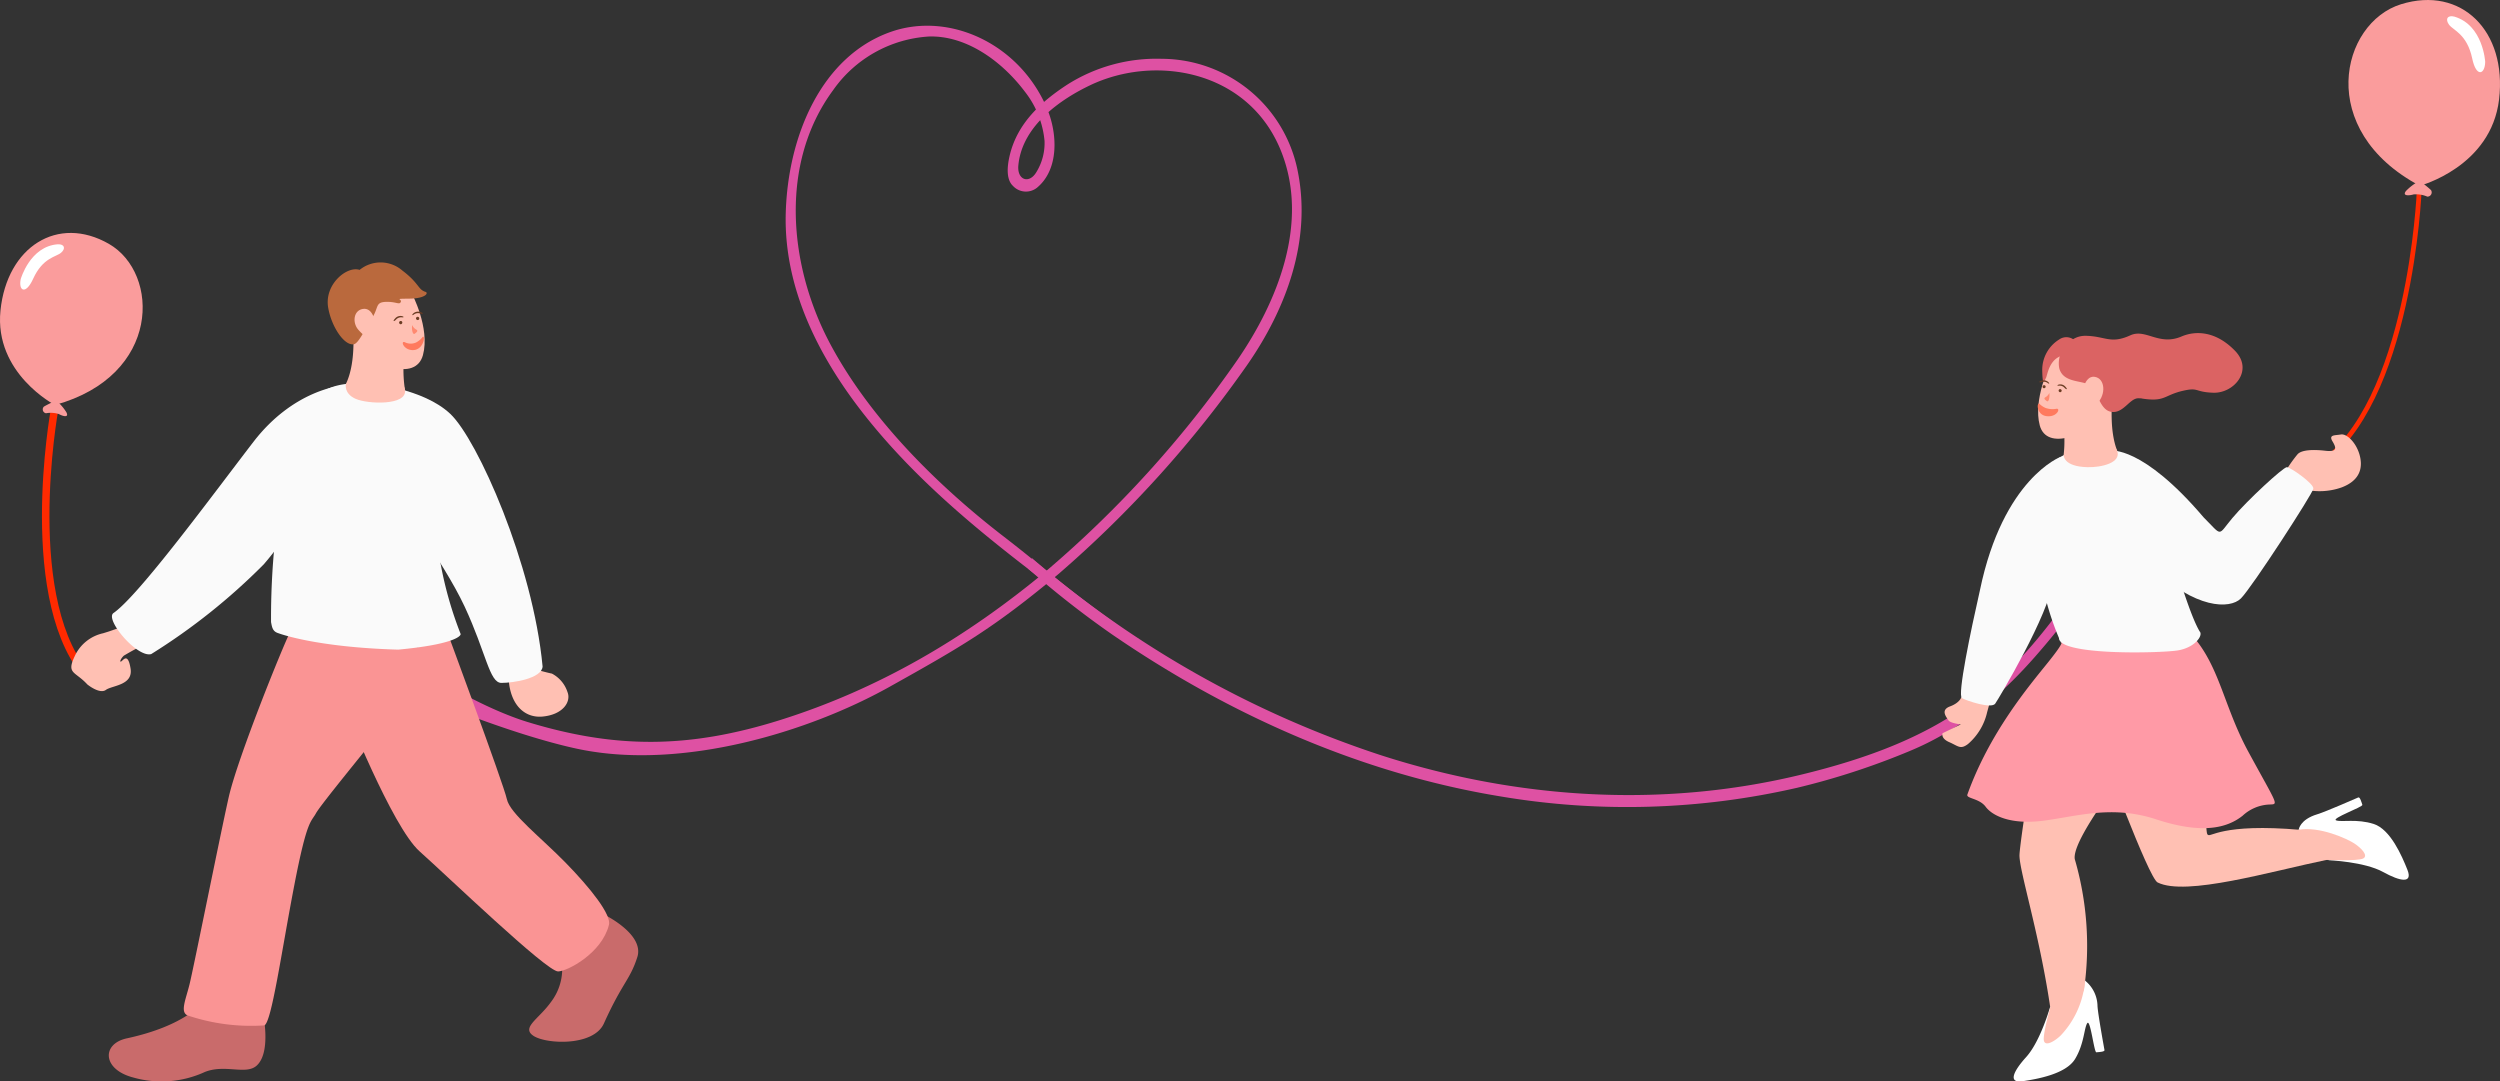 <svg xmlns="http://www.w3.org/2000/svg" xmlns:xlink="http://www.w3.org/1999/xlink" width="310.919" height="134.5" viewBox="0 0 310.919 134.5">
  <rect x="0" y="0" width="310.919" height="134.5" fill="#333333" stroke="none"/>
  <defs>
    <clipPath id="clip-path">
      <rect id="사각형_5334" data-name="사각형 5334" width="225.624" height="97.168" fill="none"/>
    </clipPath>
    <clipPath id="clip-path-2">
      <rect id="사각형_5330" data-name="사각형 5330" width="22.697" height="57.941" fill="none"/>
    </clipPath>
    <clipPath id="clip-path-3">
      <rect id="사각형_5333" data-name="사각형 5333" width="17.746" height="55.621" fill="none"/>
    </clipPath>
    <clipPath id="clip-path-4">
      <rect id="사각형_5332" data-name="사각형 5332" width="70.5" height="101.858" fill="none"/>
    </clipPath>
    <clipPath id="clip-path-5">
      <rect id="사각형_5331" data-name="사각형 5331" width="58.004" height="93.07" transform="translate(0 0)" fill="none"/>
    </clipPath>
  </defs>
  <g id="그룹_36866" data-name="그룹 36866" transform="translate(-33.127 -257.219)">
    <g id="그룹_19194" data-name="그룹 19194" transform="translate(73.02 260.416)">
      <g id="그룹_19193" data-name="그룹 19193" clip-path="url(#clip-path)">
        <path id="패스_17899" data-name="패스 17899" d="M233.094,135.6a116.917,116.917,0,0,0,10.421,8.173c14.828,10.19,31.314,17.4,48.437,20.19a94.509,94.509,0,0,0,36.818-1.089,91.536,91.536,0,0,0,13.943-4.55c5.994-2.473,10.976-6.454,15.586-11.692,6.173-7.014,8.677-11.669,12.39-19.909.381-.847-.65-1.647-1.074-.821-1.94,3.782-4.58,9.871-7,13.261-8.156,11.441-15.6,17.8-33.485,22.113-17.278,4.169-35.3,3-52.259-2.49a127.258,127.258,0,0,1-43.27-24.465" transform="translate(-145.147 -68.099)" fill="#de51a3"/>
        <path id="패스_17900" data-name="패스 17900" d="M92.91,71.3C84.394,64.9,75.723,58.248,68.658,49.7,62.78,42.6,57.539,33.477,57.829,23.291c.277-9.69,4.483-19.461,12.993-22.5,7.25-2.592,16.024,1.381,19.473,9.434,1.352,3.157,1.55,7.66-1.238,9.938a2.2,2.2,0,0,1-2.966-.235c-.9-.842-.692-2.519-.446-3.633.924-4.178,4.009-6.867,7.1-8.906a20.731,20.731,0,0,1,11.848-3.273,17.307,17.307,0,0,1,16.89,13.872c1.8,8.765-1.481,17.25-6.136,24.015A141.5,141.5,0,0,1,91.731,68.207c-8.08,6.739-12.044,9.014-21.042,14.041-9.98,5.576-25.688,10.366-38.5,7.74C22.528,88.009,3.857,80.459,0,76.5l10.406,1.621c3.629,3.438,10.848,7.107,15.239,8.452,11.06,3.389,20.195,3.332,31.527-.232C69.324,82.516,80.148,76.191,90.24,67.8A136.926,136.926,0,0,0,114,41.567c4.88-7.092,9.064-17.045,5.389-26.071-4.052-9.952-15.6-11.97-23.727-8.08-3.558,1.7-8.438,4.981-8.905,9.95-.174,1.844,1.351,2.348,2.241.844a6.89,6.89,0,0,0,1.016-3.88A11.615,11.615,0,0,0,87.6,8.245c-2.926-3.9-7.384-7.059-11.988-6.9A15.718,15.718,0,0,0,63.726,8.008c-6.761,9.165-5.51,21.929-.362,31.577,5.085,9.528,13.667,17.863,21.643,24,5.048,3.886,6.638,5.587,14.347,11.158" transform="translate(0 0)" fill="#de51a3"/>
      </g>
    </g>
    <g id="그룹_19186" data-name="그룹 19186" transform="translate(321.349 257.219)">
      <g id="그룹_19185" data-name="그룹 19185" clip-path="url(#clip-path-2)">
        <path id="패스_17846" data-name="패스 17846" d="M12.787,197.544S11.722,224.074.164,231.662" transform="translate(-0.144 -173.751)" fill="none" stroke="#ff2a00" stroke-miterlimit="10" stroke-width="0.597"/>
        <path id="패스_17847" data-name="패스 17847" d="M40.826,23.1s8.862-2.331,9.858-10.733C51.689,3.879,46.014-1.8,38.495.525s-10.7,15.66,2.331,22.58" transform="translate(-28.102 0)" fill="#fa9c9c"/>
        <path id="패스_17848" data-name="패스 17848" d="M91.935,186.6s1.324,1.033,1.431,1.2a.527.527,0,0,1-.491.772,3.533,3.533,0,0,0-1.7-.273c-.586.173-1.457.21-.936-.439a6.539,6.539,0,0,1,1.7-1.258" transform="translate(-79.225 -164.12)" fill="#fa9c9c"/>
        <path id="패스_17849" data-name="패스 17849" d="M138.538,22.409s-.252-4.561-3.832-5.624c-.86-.229-1.18.329-.652,1.021s2.236,1.163,2.872,4.194c.5,2.391,1.587,1.992,1.612.409" transform="translate(-117.682 -14.717)" fill="#fff"/>
      </g>
    </g>
    <g id="그룹_19192" data-name="그룹 19192" transform="translate(33.127 286.189)">
      <g id="그룹_19191" data-name="그룹 19191" clip-path="url(#clip-path-3)">
        <path id="패스_17895" data-name="패스 17895" d="M80.182,306.739s-4.416,24.32,4.545,33.559" transform="translate(-73.411 -284.7)" fill="none" stroke="#ff2a00" stroke-miterlimit="10" stroke-width="0.932"/>
        <path id="패스_17896" data-name="패스 17896" d="M6.838,21.4S-.741,17.481.06,9.645c.809-7.92,7.119-11.931,13.478-8.29s6.546,16.4-6.7,20.042" transform="translate(-0.001 0)" fill="#fa9c9c"/>
        <path id="패스_17897" data-name="패스 17897" d="M75.655,289.876s-1.413.67-1.543.8a.49.49,0,0,0,.289.8,3.289,3.289,0,0,1,1.6.1c.5.276,1.281.486.94-.209a6.083,6.083,0,0,0-1.291-1.489" transform="translate(-68.678 -269.049)" fill="#fa9c9c"/>
        <path id="패스_17898" data-name="패스 17898" d="M35.107,23.954s1.154-4.092,4.623-4.332c.828-.034,1.006.539.385,1.06s-2.267.6-3.46,3.228c-.941,2.07-1.846,1.487-1.548.044" transform="translate(-32.531 -18.211)" fill="#fff"/>
      </g>
    </g>
    <g id="그룹_19190" data-name="그룹 19190" transform="translate(42 289.859)">
      <g id="그룹_19189" data-name="그룹 19189" transform="translate(0 0.001)" clip-path="url(#clip-path-4)">
        <path id="패스_17875" data-name="패스 17875" d="M62.747,1010.655s-2.037,2.853-9.355,4.432c-3.142.678-3.061,3.845.759,4.858a12.884,12.884,0,0,0,8.927-.668c2.495-1.014,5.121.394,6.449-.788,1.938-1.725.729-6.878.729-6.878Z" transform="translate(-46.492 -918.591)" fill="#c96b6b"/>
        <path id="패스_17876" data-name="패스 17876" d="M154.192,539.9a24.7,24.7,0,0,0,9.383,1.184c.9-.4,2.122-9.137,3.714-17.4s2.09-7.86,2.687-8.955,5.87-7.462,10.049-12.736a11.94,11.94,0,0,0,1.99-11.044s-14.427-.4-15.323,1.393-6.467,15.522-7.562,20.4-4.378,21.293-4.876,23.283-1.257,3.575-.063,3.874" transform="translate(-139.567 -446.2)" fill="#fa9494"/>
        <path id="패스_17877" data-name="패스 17877" d="M629.084,895.726a6.792,6.792,0,0,1-1.287,5.495c-1.508,2.111-3.72,3.158-2.141,4.19s7.45,1.322,8.745-1.549c2.323-5.147,3.246-5.4,4.157-8.258s-4.13-5.283-4.13-5.283Z" transform="translate(-568.168 -809.218)" fill="#c96b6b"/>
        <path id="패스_17878" data-name="패스 17878" d="M373.41,504.635s5.86,14.849,9.292,17.908,15.82,14.97,17.232,14.939c1.158-.025,5.415-2.252,6.311-5.759.373-1.269-2.313-4.627-5.373-7.761s-6.94-6.119-7.313-7.91-7.761-21.716-7.761-21.716Z" transform="translate(-339.395 -449.306)" fill="#fa9494"/>
        <path id="패스_17879" data-name="패스 17879" d="M376.282,16.494s2.309,4.314,1.4,7.687-6.258,1.367-8.628-1.732-1.732-5.985-.729-7.17,5.742-2.795,7.96,1.215" transform="translate(-333.952 -12.666)" fill="#ffc0b3"/>
        <path id="패스_17880" data-name="패스 17880" d="M350.416,52.079a16.116,16.116,0,0,1-.047-6.089c.652-2.974-7.151-6.88-7.151-6.88s2.938,13.134-3.469,13.984l4.815,3.045Z" transform="translate(-308.799 -35.547)" fill="#ffc0b3"/>
        <path id="패스_17881" data-name="패스 17881" d="M273.257,196.063s4.513,1.764,14.961,2.062c6.418-.6,7.761-1.567,7.761-1.94a46.9,46.9,0,0,1-2.463-8.582c-1.716-7.612,3.265-21.119-7.892-22.443-7.89-.937-9.421,2.295-11.287,9.981a94.263,94.263,0,0,0-1.94,19.552c.124.647.188,1.146.859,1.371" transform="translate(-247.561 -149.972)" fill="#fafafa"/>
        <path id="패스_17882" data-name="패스 17882" d="M353.886.926a4.139,4.139,0,0,1,5.329.091c2.1,1.588,1.913,2.346,2.869,2.642.394.122.046.82-2,.843s-.881.023-1.078.418-.547-.061-1.867-.015-.865.7-1.685,1.974-1.68,3.181-2.277,3.295c-1.2.228-2.8-2.2-3.2-4.555-.5-2.915,2.353-5.223,3.917-4.691" transform="translate(-318.036 -0.001)" fill="#ba693d"/>
        <path id="패스_17883" data-name="패스 17883" d="M389.045,64.438s-.342-1.344-1.457-1.093-1.23,1.776-.433,2.619a5.572,5.572,0,0,0,1.344,1.116Z" transform="translate(-351.418 -57.546)" fill="#ffc0b3"/>
        <path id="패스_17884" data-name="패스 17884" d="M9.143,480.94a7.877,7.877,0,0,1-2.792,1.493c-2,.7-1.348.487-2.4.812A5.081,5.081,0,0,0,.421,486.09c-1.057,2.233.029,1.846,1.572,3.523,0,0,1.519,1.246,2.3.678s3.4-.563,3.074-2.644-.937-1.014-1.176-.892-.043-.381.348-.731a39.68,39.68,0,0,1,4.262-2.193c2.394-1.189-1.661-2.891-1.661-2.891" transform="translate(0 -437.129)" fill="#ffc0b3"/>
        <path id="패스_17885" data-name="패스 17885" d="M83.888,168.44s-5.87.5-10.845,6.965S58.814,194.509,55.63,196.7c-1.094.8,2.968,5.6,4.7,5.1a77.114,77.114,0,0,0,14.007-11.172,38.806,38.806,0,0,0,6.965-11.84Z" transform="translate(-50.395 -153.096)" fill="#fafafa"/>
        <path id="패스_17886" data-name="패스 17886" d="M600.75,553.734s1.457.41,2.019.516a3.981,3.981,0,0,1,1.943,2.308c.471,1.184-.547,2.793-3.1,3.036-2.01.192-3.765-1.154-4.16-4.039s3.295-1.822,3.295-1.822" transform="translate(-543.004 -503.118)" fill="#ffc0b3"/>
        <path id="패스_17887" data-name="패스 17887" d="M409.183,165.708s6.467.547,9.85,3.731,10.29,18.69,11.484,31.426c-.1,1.493-3.631,2.038-5.124,2.038s-1.883-3.713-4.569-9.485-9.452-14.825-9.452-14.825Z" transform="translate(-371.909 -150.613)" fill="#fafafa"/>
        <path id="패스_17888" data-name="패스 17888" d="M374.619,150.638s-.285,1.184,1.218,1.845,6.354.854,6.137-1.059-3.86-2.323-3.86-2.323Z" transform="translate(-340.474 -135.519)" fill="#ffc0b3"/>
        <path id="패스_17889" data-name="패스 17889" d="M441.035,73.067a.869.869,0,0,0-.834.26c-.38.395-.188.455.068.194a.854.854,0,0,1,.786-.3c.244.008.217-.086-.02-.154" transform="translate(-399.907 -66.391)" fill="#6b3c23"/>
        <path id="패스_17890" data-name="패스 17890" d="M447.606,80.29a.218.218,0,0,1-.2-.194.208.208,0,0,1,.3-.194.2.2,0,0,1,.092.229.209.209,0,0,1-.19.159" transform="translate(-406.644 -72.603)" fill="#6b3c23"/>
        <path id="패스_17891" data-name="패스 17891" d="M465.6,67.407a.868.868,0,0,1,.85-.2c.528.147.393.3.04.2a.854.854,0,0,0-.829.141c-.207.131-.231.037-.061-.142" transform="translate(-423.088 -61.052)" fill="#6b3c23"/>
        <path id="패스_17892" data-name="패스 17892" d="M470.89,74.586a.218.218,0,0,0,.078-.271.208.208,0,0,0-.36-.013.2.2,0,0,0,.037.244.209.209,0,0,0,.244.041" transform="translate(-427.716 -67.445)" fill="#6b3c23"/>
        <path id="패스_17893" data-name="패스 17893" d="M465.065,85.45a1.156,1.156,0,0,0,.468.538c.323.17.141.313-.133.531s-.426-.561-.335-1.069" transform="translate(-422.677 -77.666)" fill="#ff8970"/>
        <path id="패스_17894" data-name="패스 17894" d="M455.005,101.3a2.437,2.437,0,0,1-.846.714,1.642,1.642,0,0,1-1.376-.038c-.541-.235-.218.877.849.972,1.478.131,1.747-1.875,1.372-1.647" transform="translate(-411.304 -92.052)" fill="#ff7a5e"/>
      </g>
    </g>
    <g id="그룹_19188" data-name="그룹 19188" transform="translate(274.693 298.65)">
      <g id="그룹_19187" data-name="그룹 19187" transform="translate(0 -0.002)" clip-path="url(#clip-path-5)">
        <path id="패스_17850" data-name="패스 17850" d="M139.848,21.293s-2.116,4.38-1.256,7.566,5.913,1.292,8.151-1.636,1.636-5.654.689-6.774-5.489-2.945-7.585.844" transform="translate(-126.477 -17.377)" fill="#ffc0b3"/>
        <path id="패스_17851" data-name="패스 17851" d="M172.954,60.885A15.227,15.227,0,0,0,173,55.132c-.616-2.81,6.756-6.5,6.756-6.5s-2.776,12.408,3.278,13.21l-4.548,2.876Z" transform="translate(-158.07 -44.448)" fill="#ffc0b3"/>
        <path id="패스_17852" data-name="패스 17852" d="M497.883,150.689a17.752,17.752,0,0,1,1.334-1.85c.516-.559,1.979-.6,3.442-.43s1.42-.3.9-1.162.3-.731,1.033-.861,1.893.99,2.324,2.5.172,3.184-2.237,4.088a8.217,8.217,0,0,1-4.733.215Z" transform="translate(-455.036 -133.779)" fill="#ffc0b3"/>
        <path id="패스_17853" data-name="패스 17853" d="M212.04,169.627s3.924-.714,11.594,8.294c2.408,2.408,1.694,2.319,3.567.089s6.332-6.332,6.778-6.332,3.389,2.051,3.3,2.675-7.625,12.263-9.007,13.645-5.708,1.293-11.014-3.79S205.173,169,212.04,169.627" transform="translate(-191.138 -155.004)" fill="#fafafa"/>
        <path id="패스_17854" data-name="패스 17854" d="M107.616,938.86s-1.2,4.269-2.968,6.228c-1.662,1.836-2.287,3.291-.436,3.016s5.385-.9,6.513-2.775,1.106-3.8,1.5-4.428.853,3.642,1.141,3.61,1.05-.049,1.008-.284-.8-4.383-.866-5.444a4.151,4.151,0,0,0-1.562-3.2s-2.094,5.147-3.992,6.572.207-3.916-.335-3.294" transform="translate(-94.212 -855.067)" fill="#fff"/>
        <path id="패스_17855" data-name="패스 17855" d="M112.778,607.975s-1.217,7.589-1.325,9.374,2.435,9.671,3.793,18.822c.588,1.817,4.085-1.071,4.242-2.078a38.6,38.6,0,0,0-1.16-16.164c-.454-2.694,8.277-13.393,8.277-13.393l-14.2,1.865Z" transform="translate(-101.859 -552.51)" fill="#ffc0b3"/>
        <path id="패스_17856" data-name="패스 17856" d="M147.416,937.264s-1.065,3.728-.883,4.481,1.332.072,2.083-.647a11.162,11.162,0,0,0,2.961-6.177c.144-2.686-4.161,2.342-4.161,2.342" transform="translate(-133.903 -853.742)" fill="#ffc0b3"/>
        <path id="패스_17857" data-name="패스 17857" d="M229.973,602.768s5.852,15.884,6.974,16.445c3.524,1.762,13.986-1.358,21.29-2.863,1.224-.252,1.1-3.269-3.451-3.671-9.984-.881-11.269,1.028-11.6.587-.367,0-.147-6.314-.147-6.314Z" transform="translate(-210.182 -550.895)" fill="#ffc0b3"/>
        <path id="패스_17858" data-name="패스 17858" d="M518.775,678.732s4.429.183,6.743,1.458c2.169,1.2,3.728,1.47,3.036-.269s-2.112-5.034-4.2-5.7-3.951-.2-4.654-.44,3.349-1.667,3.252-1.94-.289-1.01-.508-.916-4.081,1.789-5.1,2.094c-2.171.651-2.308,1.911-2.308,1.911s5.041,1.2,6.865,2.72-3.859.7-3.129,1.083" transform="translate(-470.716 -613.178)" fill="#fff"/>
        <path id="패스_17859" data-name="패스 17859" d="M510.885,720.609s3.873.181,4.564-.17-.236-1.312-1.108-1.879-4.31-2.166-6.957-1.689,3.5,3.738,3.5,3.738" transform="translate(-463.115 -655.098)" fill="#ffc0b3"/>
        <path id="패스_17860" data-name="패스 17860" d="M47.584,402.1s.839-.509-1.51,2.418-7.268,8.7-10.058,16.478c-.147.5,1.493.446,2.276,1.506s3.035,2.286,7.243,1.729,8.516-1.952,13.949-.167,8.663,1.227,10.767-.446a5.2,5.2,0,0,1,3.328-1.394c1.175-.056,1.077.223-2.594-6.524s-3.668-12.53-9.346-16.6-14.056,3-14.056,3" transform="translate(-32.908 -363.597)" fill="#ff9aa6"/>
        <path id="패스_17861" data-name="패스 17861" d="M140.135,195.28a33.759,33.759,0,0,1-2.674-12.367c0-6.488.936-8.963,2.876-10.167s7.368-.256,9.308.547,5.648,17.224,7.989,21.17c.468.468-.574,2.028-2.782,2.363s-14.716.649-14.716-1.545" transform="translate(-125.63 -157.356)" fill="#fafafa"/>
        <path id="패스_17862" data-name="패스 17862" d="M171.12,2.8s.741-2.53,3.156-2.467c2.453.065,3.041,1.054,5.508-.065,1.909-.866,3.535,1.348,6.347.151,1.855-.791,4.346-.624,6.669,1.786s-.129,5.293-2.711,5.207c-2.329-.078-1.778-.688-3.7-.258-2.479.555-2.237,1.42-5.12.99a3.44,3.44,0,0,0-3.83,1.649Z" transform="translate(-156.394 0.002)" fill="#db6363"/>
        <path id="패스_17863" data-name="패스 17863" d="M169.221,12.84a3.349,3.349,0,0,0-1.262,3.242c.488,1.922,2.926,1.463,3.873,2.18s1.148,3.069,2.639,3.27,2.261-1.721,3.342-1.692c2.173.057-2.109-3.729-2.109-3.729Z" transform="translate(-153.426 -11.735)" fill="#db6363"/>
        <path id="패스_17864" data-name="패스 17864" d="M205.288,64.087s.409-1.377,1.528-.968,1.119,2.41-.129,3.4-1.4-2.431-1.4-2.431" transform="translate(-187.621 -57.617)" fill="#ffc0b3"/>
        <path id="패스_17865" data-name="패스 17865" d="M148.476,6.657a1.543,1.543,0,0,0-2.008-.2,4.442,4.442,0,0,0-2.109,3.916c.043,2.065.258,1.233.459.875s.387-2.61,2.4-2.854,1.262-1.735,1.262-1.735" transform="translate(-131.935 -5.667)" fill="#db6363"/>
        <path id="패스_17866" data-name="패스 17866" d="M175.38,158.211s-.086,1.409,2.969,1.485c1.743.043,4.217-.559,3.679-2.022-.662-1.8-3.744-1.011-3.744-1.011Z" transform="translate(-160.287 -143.022)" fill="#ffc0b3"/>
        <path id="패스_17867" data-name="패스 17867" d="M2.356,525.855S2.184,526.543.951,527s-.43,1.348-.2,1.721,1.549.516,1.549.516L.033,530.33s-.287.631.832,1.119,1.377.947,2.324.229a7.366,7.366,0,0,0,2.381-3.959l.516-1.893Z" transform="translate(0 -480.574)" fill="#ffc0b3"/>
        <path id="패스_17868" data-name="패스 17868" d="M39.283,178.82S32.126,181.5,29.25,195.409c-1.137,5.016-2.834,13.084-2.233,13.419s3.662,1.357,4.131.688,6.8-11.3,7.132-15.178,1-15.518,1-15.518" transform="translate(-24.577 -163.431)" fill="#fafafa"/>
        <path id="패스_17869" data-name="패스 17869" d="M166.454,74.085a.821.821,0,0,1,.788.246c.359.373.178.43-.065.183a.807.807,0,0,0-.742-.283c-.231.007-.205-.081.019-.145" transform="translate(-151.964 -67.69)" fill="#6b3c23"/>
        <path id="패스_17870" data-name="패스 17870" d="M168.214,81.285a.206.206,0,0,0,.194-.183.2.2,0,0,0-.286-.184.192.192,0,0,0-.087.216.2.2,0,0,0,.179.151" transform="translate(-153.567 -73.935)" fill="#6b3c23"/>
        <path id="패스_17871" data-name="패스 17871" d="M141.079,68.412a.821.821,0,0,0-.8-.189c-.5.138-.372.28-.037.19a.807.807,0,0,1,.783.134c.2.124.218.035.058-.134" transform="translate(-127.9 -62.32)" fill="#6b3c23"/>
        <path id="패스_17872" data-name="패스 17872" d="M144.926,75.584a.206.206,0,0,1-.074-.256.2.2,0,0,1,.339-.013.192.192,0,0,1-.035.23.2.2,0,0,1-.231.039" transform="translate(-132.369 -68.749)" fill="#6b3c23"/>
        <path id="패스_17873" data-name="패스 17873" d="M148.111,86.469a1.092,1.092,0,0,1-.443.509c-.3.161-.133.3.126.5s.4-.53.317-1.01" transform="translate(-134.812 -79.027)" fill="#ff8970"/>
        <path id="패스_17874" data-name="패스 17874" d="M138.029,101.814a2.518,2.518,0,0,0,.776.531,2.656,2.656,0,0,0,1.323.108c.545-.115.207.837-.8.918-1.689.136-1.65-1.771-1.3-1.556" transform="translate(-125.971 -93.037)" fill="#ff7a5e"/>
      </g>
    </g>
  </g>
</svg>
